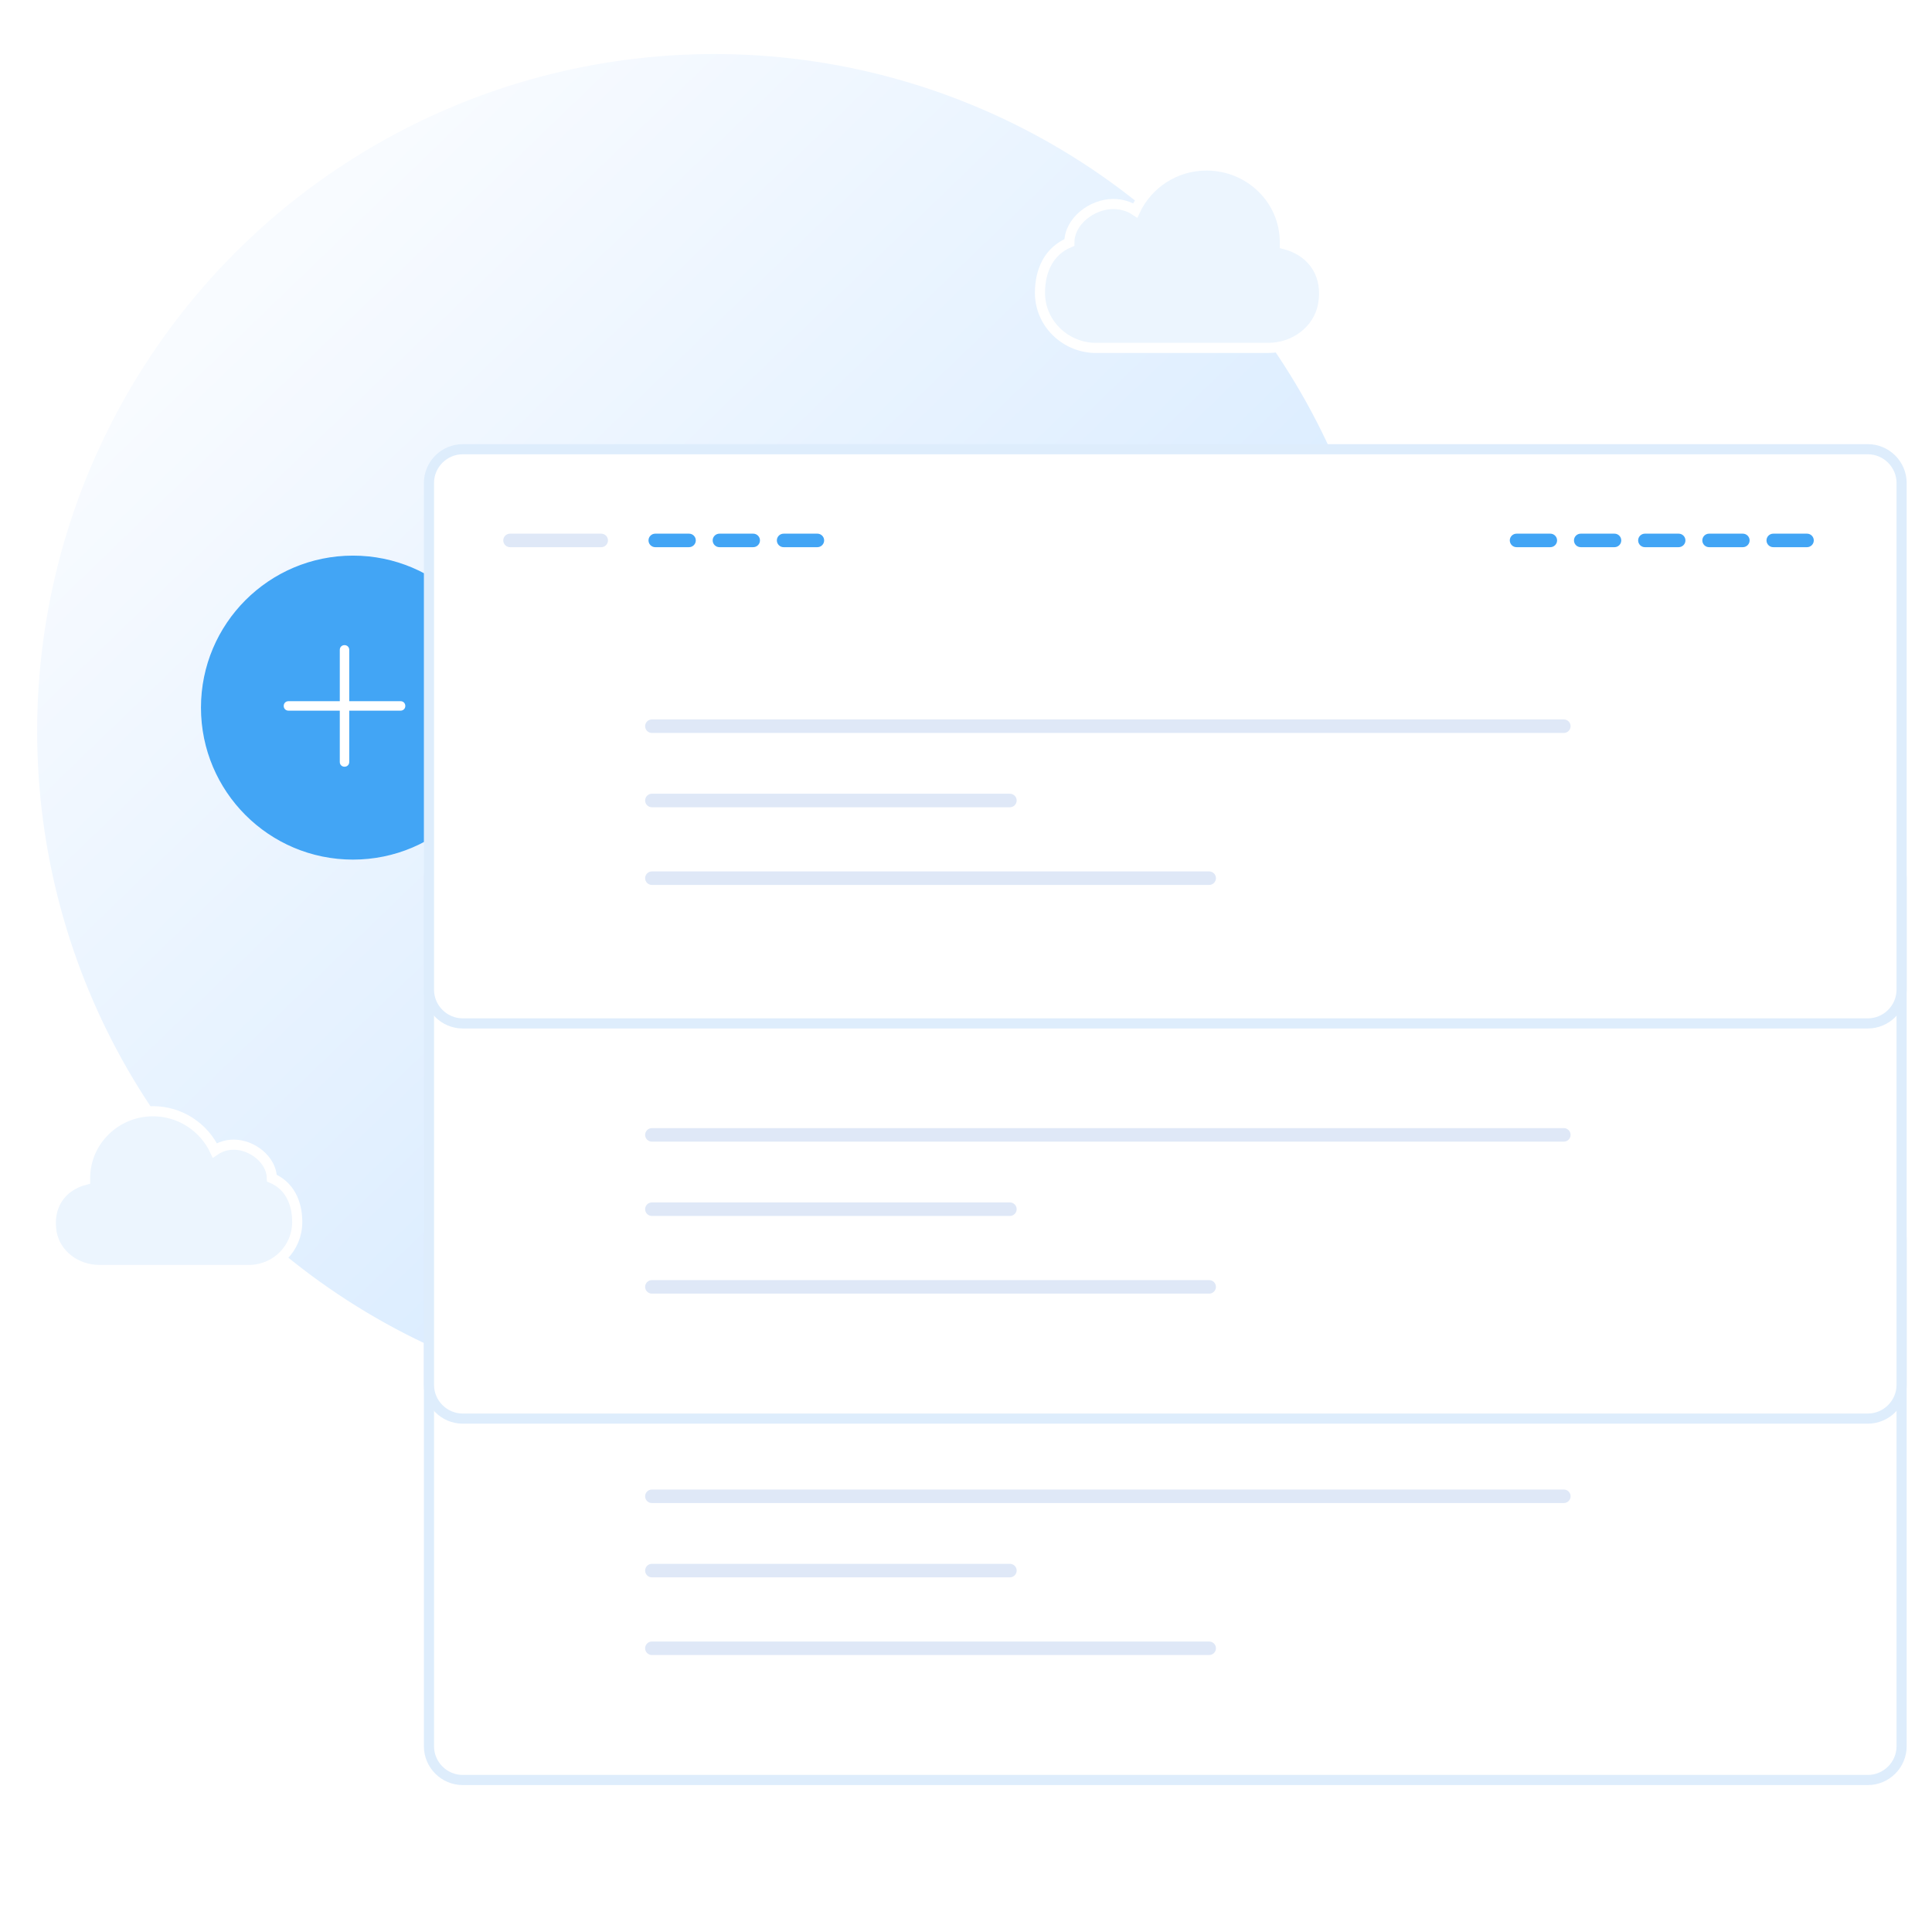 <svg id="Layer_2" xmlns="http://www.w3.org/2000/svg" viewBox="0 0 572 572" enable-background="new 0 0 572 572"><style>.st2{fill:#fff;stroke:#deedfc;stroke-width:3;stroke-linecap:round;stroke-miterlimit:10}.st3{fill:#dfe8f7}.st4{fill:#42a5f5}.st5{fill:#ecf5fe;stroke:#fff;stroke-width:3;stroke-miterlimit:10}.st7{filter:url(#shadow)}</style><defs><filter id="shadow" filterUnits="userSpaceOnUse"><feOffset result="offset" dy="10" in="SourceAlpha"/><feGaussianBlur result="blur" stdDeviation="6.557"/><feFlood result="flood" flood-color="#42a5f5" flood-opacity=".15"/><feComposite result="composite" operator="in" in2="blur"/><feBlend result="blend" in="SourceGraphic"/></filter></defs><linearGradient id="SVGID_1_" gradientUnits="userSpaceOnUse" x1="31.937" y1="148.331" x2="406.843" y2="290.659" gradientTransform="rotate(25.217 211.496 216.467)"><stop offset=".002" stop-color="#f8fbff"/><stop offset="1" stop-color="#cee6ff"/></linearGradient><circle cx="211.5" cy="216.5" r="200.5" fill="url(#SVGID_1_)"/><circle cx="104.5" cy="209.5" r="43.5" fill="#42a5f5" stroke="#42a5f5" stroke-width="3"/><g id="_x33_"><path class="st2" d="M553 527H137c-5.5 0-10-4.5-10-10V367c0-5.5 4.5-10 10-10h416c5.5 0 10 4.5 10 10v150c0 5.5-4.5 10-10 10z"/><path class="st3" d="M463 445H193c-1.1 0-2-.9-2-2s.9-2 2-2h270c1.1 0 2 .9 2 2s-.9 2-2 2zM358 490H193c-1.1 0-2-.9-2-2s.9-2 2-2h165c1.1 0 2 .9 2 2s-.9 2-2 2zM299 467H193c-1.1 0-2-.9-2-2s.9-2 2-2h106c1.1 0 2 .9 2 2s-.9 2-2 2z"/></g><g id="_x32_" class="st7"><path class="st2" d="M553 410H137c-5.5 0-10-4.5-10-10V250c0-5.5 4.5-10 10-10h416c5.5 0 10 4.5 10 10v150c0 5.5-4.5 10-10 10z"/><path class="st3" d="M463 328H193c-1.1 0-2-.9-2-2s.9-2 2-2h270c1.1 0 2 .9 2 2s-.9 2-2 2zM358 373H193c-1.1 0-2-.9-2-2s.9-2 2-2h165c1.1 0 2 .9 2 2s-.9 2-2 2zM299 350H193c-1.1 0-2-.9-2-2s.9-2 2-2h106c1.1 0 2 .9 2 2s-.9 2-2 2z"/></g><g id="_x32__1_" class="st7"><path class="st2" d="M553 293H137c-5.5 0-10-4.5-10-10V133c0-5.5 4.5-10 10-10h416c5.5 0 10 4.5 10 10v150c0 5.5-4.5 10-10 10z"/><path class="st3" d="M463 207H193c-1.1 0-2-.9-2-2s.9-2 2-2h270c1.1 0 2 .9 2 2s-.9 2-2 2zM358 252H193c-1.1 0-2-.9-2-2s.9-2 2-2h165c1.1 0 2 .9 2 2s-.9 2-2 2zM299 229H193c-1.1 0-2-.9-2-2s.9-2 2-2h106c1.1 0 2 .9 2 2s-.9 2-2 2zM178 152h-27c-1.1 0-2-.9-2-2s.9-2 2-2h27c1.1 0 2 .9 2 2s-.9 2-2 2z"/><path class="st4" d="M204 152h-10c-1.1 0-2-.9-2-2s.9-2 2-2h10c1.1 0 2 .9 2 2s-.9 2-2 2zM223 152h-10c-1.1 0-2-.9-2-2s.9-2 2-2h10c1.1 0 2 .9 2 2s-.9 2-2 2zM242 152h-10c-1.1 0-2-.9-2-2s.9-2 2-2h10c1.1 0 2 .9 2 2s-.9 2-2 2zM459 152h-10c-1.1 0-2-.9-2-2s.9-2 2-2h10c1.1 0 2 .9 2 2s-.9 2-2 2zM478 152h-10c-1.1 0-2-.9-2-2s.9-2 2-2h10c1.1 0 2 .9 2 2s-.9 2-2 2zM497 152h-10c-1.1 0-2-.9-2-2s.9-2 2-2h10c1.1 0 2 .9 2 2s-.9 2-2 2zM516 152h-10c-1.1 0-2-.9-2-2s.9-2 2-2h10c1.1 0 2 .9 2 2s-.9 2-2 2zM535 152h-10c-1.1 0-2-.9-2-2s.9-2 2-2h10c1.1 0 2 .9 2 2s-.9 2-2 2z"/></g><path class="st5" d="M52.8 376h21.4c7.7-.3 13.8-6.5 13.8-14.2 0-5.9-2.4-10.8-7.5-13-.1-5.4-5.8-9.9-11.3-9.9-2.1 0-4 .6-5.6 1.7-3.2-6.8-10.2-11.6-18.3-11.6-11.1 0-20.1 8.9-20.1 19.8v.5c-7.6 2-11.2 8.3-9.9 15.7 1.2 6.5 7.3 11 14.1 11h23.4M348.5 103h27c7.8 0 14.8-5.2 16.2-12.7 1.6-8.4-2.6-15.7-11.3-18v-.6c0-12.6-10.4-22.7-23.2-22.7-9.4 0-17.4 5.5-21.1 13.3-1.8-1.2-4.1-1.9-6.5-1.9-6.3 0-13 5.1-13 11.4-6 2.5-8.7 8.2-8.7 14.9 0 8.8 7.1 15.9 15.9 16.3h24.7"/><path d="M118.6 207.6h-15.2v-15.2c0-.8-.6-1.4-1.4-1.4s-1.4.6-1.4 1.4v15.2H85.4c-.8 0-1.4.6-1.4 1.4 0 .8.6 1.4 1.4 1.4h15.2v15.2c0 .8.6 1.4 1.4 1.4s1.4-.6 1.4-1.4v-15.2h15.2c.8 0 1.4-.6 1.4-1.4 0-.8-.6-1.4-1.4-1.4z" fill="#fff"/></svg>